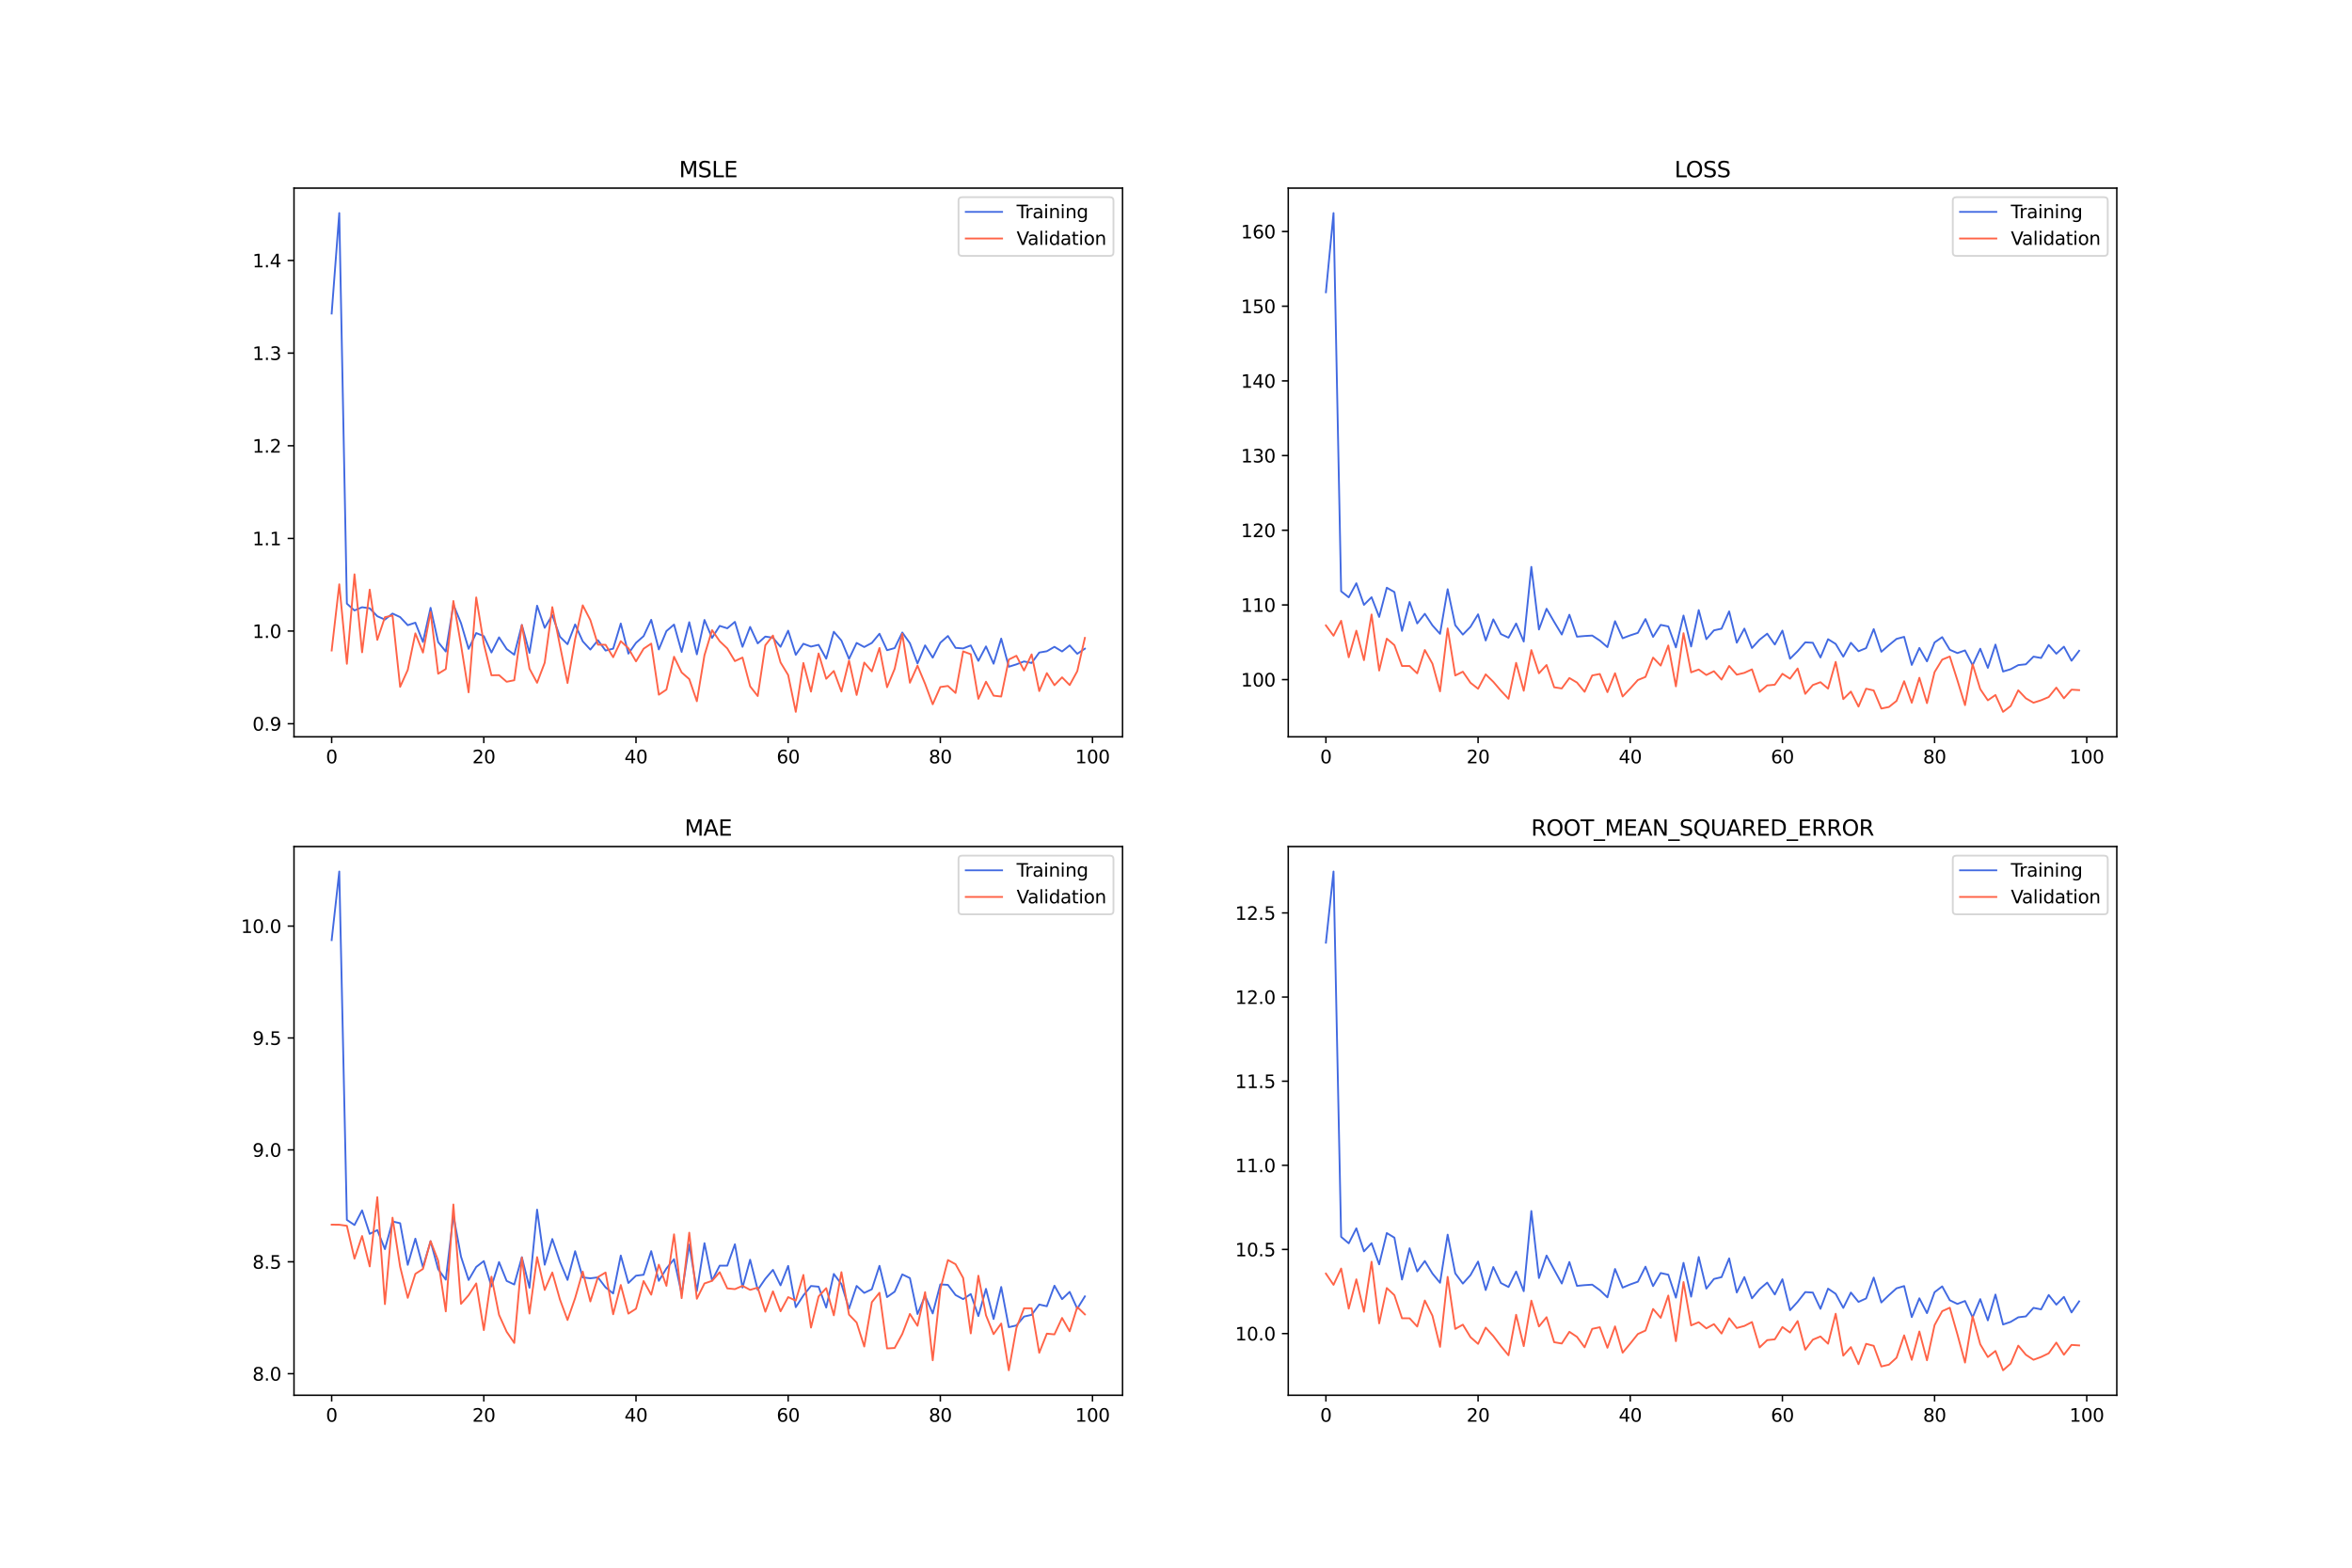 <?xml version="1.0" encoding="utf-8" standalone="no"?>
<!DOCTYPE svg PUBLIC "-//W3C//DTD SVG 1.1//EN"
  "http://www.w3.org/Graphics/SVG/1.1/DTD/svg11.dtd">
<svg xmlns:xlink="http://www.w3.org/1999/xlink" width="1296pt" height="864pt" viewBox="0 0 1296 864" xmlns="http://www.w3.org/2000/svg" version="1.1">
 <defs>
  <style type="text/css">*{stroke-linejoin: round; stroke-linecap: butt}</style>
 </defs>
 <g id="figure_1">
  <g id="patch_1">
   <path d="M 0 864 
L 1296 864 
L 1296 0 
L 0 0 
z
" style="fill: #ffffff"/>
  </g>
  <g id="axes_1">
   <g id="patch_2">
    <path d="M 162 406.08 
L 618.545 406.08 
L 618.545 103.68 
L 162 103.68 
z
" style="fill: #ffffff"/>
   </g>
   <g id="matplotlib.axis_1">
    <g id="xtick_1">
     <g id="line2d_1">
      <defs>
       <path id="m51fffd3efb" d="M 0 0 
L 0 3.5 
" style="stroke: #000000; stroke-width: 0.8"/>
      </defs>
      <g>
       <use xlink:href="#m51fffd3efb" x="182.752" y="406.08" style="stroke: #000000; stroke-width: 0.8"/>
      </g>
     </g>
     <g id="text_1">
      <!-- 0 -->
      <g transform="translate(179.571 420.678) scale(0.1 -0.1)">
       <defs>
        <path id="DejaVuSans-30" d="M 2034 4250 
Q 1547 4250 1301 3770 
Q 1056 3291 1056 2328 
Q 1056 1369 1301 889 
Q 1547 409 2034 409 
Q 2525 409 2770 889 
Q 3016 1369 3016 2328 
Q 3016 3291 2770 3770 
Q 2525 4250 2034 4250 
z
M 2034 4750 
Q 2819 4750 3233 4129 
Q 3647 3509 3647 2328 
Q 3647 1150 3233 529 
Q 2819 -91 2034 -91 
Q 1250 -91 836 529 
Q 422 1150 422 2328 
Q 422 3509 836 4129 
Q 1250 4750 2034 4750 
z
" transform="scale(0.016)"/>
       </defs>
       <use xlink:href="#DejaVuSans-30"/>
      </g>
     </g>
    </g>
    <g id="xtick_2">
     <g id="line2d_2">
      <g>
       <use xlink:href="#m51fffd3efb" x="266.599" y="406.08" style="stroke: #000000; stroke-width: 0.8"/>
      </g>
     </g>
     <g id="text_2">
      <!-- 20 -->
      <g transform="translate(260.236 420.678) scale(0.1 -0.1)">
       <defs>
        <path id="DejaVuSans-32" d="M 1228 531 
L 3431 531 
L 3431 0 
L 469 0 
L 469 531 
Q 828 903 1448 1529 
Q 2069 2156 2228 2338 
Q 2531 2678 2651 2914 
Q 2772 3150 2772 3378 
Q 2772 3750 2511 3984 
Q 2250 4219 1831 4219 
Q 1534 4219 1204 4116 
Q 875 4013 500 3803 
L 500 4441 
Q 881 4594 1212 4672 
Q 1544 4750 1819 4750 
Q 2544 4750 2975 4387 
Q 3406 4025 3406 3419 
Q 3406 3131 3298 2873 
Q 3191 2616 2906 2266 
Q 2828 2175 2409 1742 
Q 1991 1309 1228 531 
z
" transform="scale(0.016)"/>
       </defs>
       <use xlink:href="#DejaVuSans-32"/>
       <use xlink:href="#DejaVuSans-30" x="63.623"/>
      </g>
     </g>
    </g>
    <g id="xtick_3">
     <g id="line2d_3">
      <g>
       <use xlink:href="#m51fffd3efb" x="350.446" y="406.08" style="stroke: #000000; stroke-width: 0.8"/>
      </g>
     </g>
     <g id="text_3">
      <!-- 40 -->
      <g transform="translate(344.083 420.678) scale(0.1 -0.1)">
       <defs>
        <path id="DejaVuSans-34" d="M 2419 4116 
L 825 1625 
L 2419 1625 
L 2419 4116 
z
M 2253 4666 
L 3047 4666 
L 3047 1625 
L 3713 1625 
L 3713 1100 
L 3047 1100 
L 3047 0 
L 2419 0 
L 2419 1100 
L 313 1100 
L 313 1709 
L 2253 4666 
z
" transform="scale(0.016)"/>
       </defs>
       <use xlink:href="#DejaVuSans-34"/>
       <use xlink:href="#DejaVuSans-30" x="63.623"/>
      </g>
     </g>
    </g>
    <g id="xtick_4">
     <g id="line2d_4">
      <g>
       <use xlink:href="#m51fffd3efb" x="434.292" y="406.08" style="stroke: #000000; stroke-width: 0.8"/>
      </g>
     </g>
     <g id="text_4">
      <!-- 60 -->
      <g transform="translate(427.93 420.678) scale(0.1 -0.1)">
       <defs>
        <path id="DejaVuSans-36" d="M 2113 2584 
Q 1688 2584 1439 2293 
Q 1191 2003 1191 1497 
Q 1191 994 1439 701 
Q 1688 409 2113 409 
Q 2538 409 2786 701 
Q 3034 994 3034 1497 
Q 3034 2003 2786 2293 
Q 2538 2584 2113 2584 
z
M 3366 4563 
L 3366 3988 
Q 3128 4100 2886 4159 
Q 2644 4219 2406 4219 
Q 1781 4219 1451 3797 
Q 1122 3375 1075 2522 
Q 1259 2794 1537 2939 
Q 1816 3084 2150 3084 
Q 2853 3084 3261 2657 
Q 3669 2231 3669 1497 
Q 3669 778 3244 343 
Q 2819 -91 2113 -91 
Q 1303 -91 875 529 
Q 447 1150 447 2328 
Q 447 3434 972 4092 
Q 1497 4750 2381 4750 
Q 2619 4750 2861 4703 
Q 3103 4656 3366 4563 
z
" transform="scale(0.016)"/>
       </defs>
       <use xlink:href="#DejaVuSans-36"/>
       <use xlink:href="#DejaVuSans-30" x="63.623"/>
      </g>
     </g>
    </g>
    <g id="xtick_5">
     <g id="line2d_5">
      <g>
       <use xlink:href="#m51fffd3efb" x="518.139" y="406.08" style="stroke: #000000; stroke-width: 0.8"/>
      </g>
     </g>
     <g id="text_5">
      <!-- 80 -->
      <g transform="translate(511.776 420.678) scale(0.1 -0.1)">
       <defs>
        <path id="DejaVuSans-38" d="M 2034 2216 
Q 1584 2216 1326 1975 
Q 1069 1734 1069 1313 
Q 1069 891 1326 650 
Q 1584 409 2034 409 
Q 2484 409 2743 651 
Q 3003 894 3003 1313 
Q 3003 1734 2745 1975 
Q 2488 2216 2034 2216 
z
M 1403 2484 
Q 997 2584 770 2862 
Q 544 3141 544 3541 
Q 544 4100 942 4425 
Q 1341 4750 2034 4750 
Q 2731 4750 3128 4425 
Q 3525 4100 3525 3541 
Q 3525 3141 3298 2862 
Q 3072 2584 2669 2484 
Q 3125 2378 3379 2068 
Q 3634 1759 3634 1313 
Q 3634 634 3220 271 
Q 2806 -91 2034 -91 
Q 1263 -91 848 271 
Q 434 634 434 1313 
Q 434 1759 690 2068 
Q 947 2378 1403 2484 
z
M 1172 3481 
Q 1172 3119 1398 2916 
Q 1625 2713 2034 2713 
Q 2441 2713 2670 2916 
Q 2900 3119 2900 3481 
Q 2900 3844 2670 4047 
Q 2441 4250 2034 4250 
Q 1625 4250 1398 4047 
Q 1172 3844 1172 3481 
z
" transform="scale(0.016)"/>
       </defs>
       <use xlink:href="#DejaVuSans-38"/>
       <use xlink:href="#DejaVuSans-30" x="63.623"/>
      </g>
     </g>
    </g>
    <g id="xtick_6">
     <g id="line2d_6">
      <g>
       <use xlink:href="#m51fffd3efb" x="601.986" y="406.08" style="stroke: #000000; stroke-width: 0.8"/>
      </g>
     </g>
     <g id="text_6">
      <!-- 100 -->
      <g transform="translate(592.442 420.678) scale(0.1 -0.1)">
       <defs>
        <path id="DejaVuSans-31" d="M 794 531 
L 1825 531 
L 1825 4091 
L 703 3866 
L 703 4441 
L 1819 4666 
L 2450 4666 
L 2450 531 
L 3481 531 
L 3481 0 
L 794 0 
L 794 531 
z
" transform="scale(0.016)"/>
       </defs>
       <use xlink:href="#DejaVuSans-31"/>
       <use xlink:href="#DejaVuSans-30" x="63.623"/>
       <use xlink:href="#DejaVuSans-30" x="127.246"/>
      </g>
     </g>
    </g>
   </g>
   <g id="matplotlib.axis_2">
    <g id="ytick_1">
     <g id="line2d_7">
      <defs>
       <path id="m3a98ae7586" d="M 0 0 
L -3.5 0 
" style="stroke: #000000; stroke-width: 0.8"/>
      </defs>
      <g>
       <use xlink:href="#m3a98ae7586" x="162" y="398.871" style="stroke: #000000; stroke-width: 0.8"/>
      </g>
     </g>
     <g id="text_7">
      <!-- 0.9 -->
      <g transform="translate(139.097 402.67) scale(0.1 -0.1)">
       <defs>
        <path id="DejaVuSans-2e" d="M 684 794 
L 1344 794 
L 1344 0 
L 684 0 
L 684 794 
z
" transform="scale(0.016)"/>
        <path id="DejaVuSans-39" d="M 703 97 
L 703 672 
Q 941 559 1184 500 
Q 1428 441 1663 441 
Q 2288 441 2617 861 
Q 2947 1281 2994 2138 
Q 2813 1869 2534 1725 
Q 2256 1581 1919 1581 
Q 1219 1581 811 2004 
Q 403 2428 403 3163 
Q 403 3881 828 4315 
Q 1253 4750 1959 4750 
Q 2769 4750 3195 4129 
Q 3622 3509 3622 2328 
Q 3622 1225 3098 567 
Q 2575 -91 1691 -91 
Q 1453 -91 1209 -44 
Q 966 3 703 97 
z
M 1959 2075 
Q 2384 2075 2632 2365 
Q 2881 2656 2881 3163 
Q 2881 3666 2632 3958 
Q 2384 4250 1959 4250 
Q 1534 4250 1286 3958 
Q 1038 3666 1038 3163 
Q 1038 2656 1286 2365 
Q 1534 2075 1959 2075 
z
" transform="scale(0.016)"/>
       </defs>
       <use xlink:href="#DejaVuSans-30"/>
       <use xlink:href="#DejaVuSans-2e" x="63.623"/>
       <use xlink:href="#DejaVuSans-39" x="95.41"/>
      </g>
     </g>
    </g>
    <g id="ytick_2">
     <g id="line2d_8">
      <g>
       <use xlink:href="#m3a98ae7586" x="162" y="347.804" style="stroke: #000000; stroke-width: 0.8"/>
      </g>
     </g>
     <g id="text_8">
      <!-- 1.0 -->
      <g transform="translate(139.097 351.603) scale(0.1 -0.1)">
       <use xlink:href="#DejaVuSans-31"/>
       <use xlink:href="#DejaVuSans-2e" x="63.623"/>
       <use xlink:href="#DejaVuSans-30" x="95.41"/>
      </g>
     </g>
    </g>
    <g id="ytick_3">
     <g id="line2d_9">
      <g>
       <use xlink:href="#m3a98ae7586" x="162" y="296.737" style="stroke: #000000; stroke-width: 0.8"/>
      </g>
     </g>
     <g id="text_9">
      <!-- 1.1 -->
      <g transform="translate(139.097 300.536) scale(0.1 -0.1)">
       <use xlink:href="#DejaVuSans-31"/>
       <use xlink:href="#DejaVuSans-2e" x="63.623"/>
       <use xlink:href="#DejaVuSans-31" x="95.41"/>
      </g>
     </g>
    </g>
    <g id="ytick_4">
     <g id="line2d_10">
      <g>
       <use xlink:href="#m3a98ae7586" x="162" y="245.67" style="stroke: #000000; stroke-width: 0.8"/>
      </g>
     </g>
     <g id="text_10">
      <!-- 1.2 -->
      <g transform="translate(139.097 249.47) scale(0.1 -0.1)">
       <use xlink:href="#DejaVuSans-31"/>
       <use xlink:href="#DejaVuSans-2e" x="63.623"/>
       <use xlink:href="#DejaVuSans-32" x="95.41"/>
      </g>
     </g>
    </g>
    <g id="ytick_5">
     <g id="line2d_11">
      <g>
       <use xlink:href="#m3a98ae7586" x="162" y="194.604" style="stroke: #000000; stroke-width: 0.8"/>
      </g>
     </g>
     <g id="text_11">
      <!-- 1.3 -->
      <g transform="translate(139.097 198.403) scale(0.1 -0.1)">
       <defs>
        <path id="DejaVuSans-33" d="M 2597 2516 
Q 3050 2419 3304 2112 
Q 3559 1806 3559 1356 
Q 3559 666 3084 287 
Q 2609 -91 1734 -91 
Q 1441 -91 1130 -33 
Q 819 25 488 141 
L 488 750 
Q 750 597 1062 519 
Q 1375 441 1716 441 
Q 2309 441 2620 675 
Q 2931 909 2931 1356 
Q 2931 1769 2642 2001 
Q 2353 2234 1838 2234 
L 1294 2234 
L 1294 2753 
L 1863 2753 
Q 2328 2753 2575 2939 
Q 2822 3125 2822 3475 
Q 2822 3834 2567 4026 
Q 2313 4219 1838 4219 
Q 1578 4219 1281 4162 
Q 984 4106 628 3988 
L 628 4550 
Q 988 4650 1302 4700 
Q 1616 4750 1894 4750 
Q 2613 4750 3031 4423 
Q 3450 4097 3450 3541 
Q 3450 3153 3228 2886 
Q 3006 2619 2597 2516 
z
" transform="scale(0.016)"/>
       </defs>
       <use xlink:href="#DejaVuSans-31"/>
       <use xlink:href="#DejaVuSans-2e" x="63.623"/>
       <use xlink:href="#DejaVuSans-33" x="95.41"/>
      </g>
     </g>
    </g>
    <g id="ytick_6">
     <g id="line2d_12">
      <g>
       <use xlink:href="#m3a98ae7586" x="162" y="143.537" style="stroke: #000000; stroke-width: 0.8"/>
      </g>
     </g>
     <g id="text_12">
      <!-- 1.4 -->
      <g transform="translate(139.097 147.336) scale(0.1 -0.1)">
       <use xlink:href="#DejaVuSans-31"/>
       <use xlink:href="#DejaVuSans-2e" x="63.623"/>
       <use xlink:href="#DejaVuSans-34" x="95.41"/>
      </g>
     </g>
    </g>
   </g>
   <g id="line2d_13">
    <path d="M 182.752 172.8 
L 186.944 117.425 
L 191.137 332.685 
L 195.329 336.436 
L 199.521 334.663 
L 203.714 335.242 
L 207.906 339.619 
L 212.098 341.474 
L 216.291 338.143 
L 220.483 340.1 
L 224.675 344.561 
L 228.868 343.172 
L 233.06 353.833 
L 237.252 334.986 
L 241.445 353.897 
L 245.637 359.084 
L 249.829 333.215 
L 254.022 343.429 
L 258.214 357.606 
L 262.406 348.893 
L 266.599 350.593 
L 270.791 359.615 
L 274.983 351.254 
L 279.176 357.701 
L 283.368 360.832 
L 287.56 344.42 
L 291.753 359.829 
L 295.945 333.807 
L 300.137 346.019 
L 304.33 339.011 
L 308.522 350.89 
L 312.714 355.044 
L 316.907 344.141 
L 321.099 353.453 
L 325.292 358.006 
L 329.484 352.866 
L 333.676 358.546 
L 337.869 357.503 
L 342.061 343.635 
L 346.253 360.245 
L 350.446 354.292 
L 354.638 350.595 
L 358.83 341.582 
L 363.023 357.925 
L 367.215 347.808 
L 371.407 344.218 
L 375.6 359.301 
L 379.792 342.908 
L 383.984 360.628 
L 388.177 341.67 
L 392.369 351.575 
L 396.561 344.932 
L 400.754 346.273 
L 404.946 342.724 
L 409.138 356.467 
L 413.331 345.505 
L 417.523 354.593 
L 421.715 350.823 
L 425.908 351.471 
L 430.1 356.461 
L 434.292 347.575 
L 438.485 360.894 
L 442.677 354.791 
L 446.869 356.35 
L 451.062 355.371 
L 455.254 363.021 
L 459.446 348.175 
L 463.639 353.033 
L 467.831 363.116 
L 472.023 354.336 
L 476.216 356.6 
L 480.408 354.332 
L 484.6 349.265 
L 488.793 358.357 
L 492.985 357.173 
L 497.177 348.579 
L 501.37 354.49 
L 505.562 365.652 
L 509.754 355.682 
L 513.947 362.466 
L 518.139 354.223 
L 522.331 350.51 
L 526.524 357.046 
L 530.716 357.376 
L 534.908 355.709 
L 539.101 364.228 
L 543.293 356.252 
L 547.485 365.8 
L 551.678 351.946 
L 555.87 367.463 
L 560.062 366.153 
L 564.255 364.538 
L 568.447 365.384 
L 572.639 359.64 
L 576.832 358.917 
L 581.024 356.48 
L 585.216 359.05 
L 589.409 355.708 
L 593.601 360.322 
L 597.793 357.503 
" clip-path="url(#p2498a7c118)" style="fill: none; stroke: #4169e1; stroke-linecap: square"/>
   </g>
   <g id="line2d_14">
    <path d="M 182.752 358.518 
L 186.944 322.02 
L 191.137 365.852 
L 195.329 316.515 
L 199.521 359.507 
L 203.714 324.957 
L 207.906 352.661 
L 212.098 340.143 
L 216.291 339.232 
L 220.483 378.526 
L 224.675 369.209 
L 228.868 349.048 
L 233.06 359.668 
L 237.252 337.316 
L 241.445 371.313 
L 245.637 368.747 
L 249.829 331.242 
L 254.022 355.477 
L 258.214 381.562 
L 262.406 329.264 
L 266.599 354.823 
L 270.791 372.171 
L 274.983 372.097 
L 279.176 375.751 
L 283.368 374.9 
L 287.56 344.495 
L 291.753 368.526 
L 295.945 376.303 
L 300.137 365.243 
L 304.33 334.605 
L 308.522 355.708 
L 312.714 376.444 
L 316.907 352.3 
L 321.099 333.61 
L 325.292 341.725 
L 329.484 355.295 
L 333.676 355.359 
L 337.869 362.213 
L 342.061 353.363 
L 346.253 357.258 
L 350.446 364.51 
L 354.638 357.546 
L 358.83 354.708 
L 363.023 382.88 
L 367.215 380.062 
L 371.407 361.942 
L 375.6 370.605 
L 379.792 374.275 
L 383.984 386.479 
L 388.177 361.114 
L 392.369 347.288 
L 396.561 353.383 
L 400.754 357.377 
L 404.946 364.365 
L 409.138 362.389 
L 413.331 378.248 
L 417.523 383.627 
L 421.715 355.6 
L 425.908 350.268 
L 430.1 365.098 
L 434.292 372.037 
L 438.485 392.335 
L 442.677 365.384 
L 446.869 381.171 
L 451.062 360.143 
L 455.254 374.107 
L 459.446 369.781 
L 463.639 381.123 
L 467.831 364.099 
L 472.023 383.014 
L 476.216 365.149 
L 480.408 370.021 
L 484.6 357.129 
L 488.793 378.754 
L 492.985 368.597 
L 497.177 349.311 
L 501.37 376.277 
L 505.562 366.874 
L 509.754 376.895 
L 513.947 388.145 
L 518.139 378.646 
L 522.331 378.052 
L 526.524 381.915 
L 530.716 359.004 
L 534.908 360.543 
L 539.101 385.143 
L 543.293 375.705 
L 547.485 383.398 
L 551.678 383.878 
L 555.87 363.503 
L 560.062 361.423 
L 564.255 369.54 
L 568.447 360.641 
L 572.639 380.87 
L 576.832 370.964 
L 581.024 377.644 
L 585.216 373.303 
L 589.409 377.573 
L 593.601 369.9 
L 597.793 351.556 
" clip-path="url(#p2498a7c118)" style="fill: none; stroke: #ff6347; stroke-linecap: square"/>
   </g>
   <g id="patch_3">
    <path d="M 162 406.08 
L 162 103.68 
" style="fill: none; stroke: #000000; stroke-width: 0.8; stroke-linejoin: miter; stroke-linecap: square"/>
   </g>
   <g id="patch_4">
    <path d="M 618.545 406.08 
L 618.545 103.68 
" style="fill: none; stroke: #000000; stroke-width: 0.8; stroke-linejoin: miter; stroke-linecap: square"/>
   </g>
   <g id="patch_5">
    <path d="M 162 406.08 
L 618.545 406.08 
" style="fill: none; stroke: #000000; stroke-width: 0.8; stroke-linejoin: miter; stroke-linecap: square"/>
   </g>
   <g id="patch_6">
    <path d="M 162 103.68 
L 618.545 103.68 
" style="fill: none; stroke: #000000; stroke-width: 0.8; stroke-linejoin: miter; stroke-linecap: square"/>
   </g>
   <g id="text_13">
    <!-- MSLE -->
    <g transform="translate(374.152 97.68) scale(0.12 -0.12)">
     <defs>
      <path id="DejaVuSans-4d" d="M 628 4666 
L 1569 4666 
L 2759 1491 
L 3956 4666 
L 4897 4666 
L 4897 0 
L 4281 0 
L 4281 4097 
L 3078 897 
L 2444 897 
L 1241 4097 
L 1241 0 
L 628 0 
L 628 4666 
z
" transform="scale(0.016)"/>
      <path id="DejaVuSans-53" d="M 3425 4513 
L 3425 3897 
Q 3066 4069 2747 4153 
Q 2428 4238 2131 4238 
Q 1616 4238 1336 4038 
Q 1056 3838 1056 3469 
Q 1056 3159 1242 3001 
Q 1428 2844 1947 2747 
L 2328 2669 
Q 3034 2534 3370 2195 
Q 3706 1856 3706 1288 
Q 3706 609 3251 259 
Q 2797 -91 1919 -91 
Q 1588 -91 1214 -16 
Q 841 59 441 206 
L 441 856 
Q 825 641 1194 531 
Q 1563 422 1919 422 
Q 2459 422 2753 634 
Q 3047 847 3047 1241 
Q 3047 1584 2836 1778 
Q 2625 1972 2144 2069 
L 1759 2144 
Q 1053 2284 737 2584 
Q 422 2884 422 3419 
Q 422 4038 858 4394 
Q 1294 4750 2059 4750 
Q 2388 4750 2728 4690 
Q 3069 4631 3425 4513 
z
" transform="scale(0.016)"/>
      <path id="DejaVuSans-4c" d="M 628 4666 
L 1259 4666 
L 1259 531 
L 3531 531 
L 3531 0 
L 628 0 
L 628 4666 
z
" transform="scale(0.016)"/>
      <path id="DejaVuSans-45" d="M 628 4666 
L 3578 4666 
L 3578 4134 
L 1259 4134 
L 1259 2753 
L 3481 2753 
L 3481 2222 
L 1259 2222 
L 1259 531 
L 3634 531 
L 3634 0 
L 628 0 
L 628 4666 
z
" transform="scale(0.016)"/>
     </defs>
     <use xlink:href="#DejaVuSans-4d"/>
     <use xlink:href="#DejaVuSans-53" x="86.279"/>
     <use xlink:href="#DejaVuSans-4c" x="149.756"/>
     <use xlink:href="#DejaVuSans-45" x="205.469"/>
    </g>
   </g>
   <g id="legend_1">
    <g id="patch_7">
     <path d="M 530.164 141.036 
L 611.545 141.036 
Q 613.545 141.036 613.545 139.036 
L 613.545 110.68 
Q 613.545 108.68 611.545 108.68 
L 530.164 108.68 
Q 528.164 108.68 528.164 110.68 
L 528.164 139.036 
Q 528.164 141.036 530.164 141.036 
z
" style="fill: #ffffff; opacity: 0.8; stroke: #cccccc; stroke-linejoin: miter"/>
    </g>
    <g id="line2d_15">
     <path d="M 532.164 116.778 
L 542.164 116.778 
L 552.164 116.778 
" style="fill: none; stroke: #4169e1; stroke-linecap: square"/>
    </g>
    <g id="text_14">
     <!-- Training -->
     <g transform="translate(560.164 120.278) scale(0.1 -0.1)">
      <defs>
       <path id="DejaVuSans-54" d="M -19 4666 
L 3928 4666 
L 3928 4134 
L 2272 4134 
L 2272 0 
L 1638 0 
L 1638 4134 
L -19 4134 
L -19 4666 
z
" transform="scale(0.016)"/>
       <path id="DejaVuSans-72" d="M 2631 2963 
Q 2534 3019 2420 3045 
Q 2306 3072 2169 3072 
Q 1681 3072 1420 2755 
Q 1159 2438 1159 1844 
L 1159 0 
L 581 0 
L 581 3500 
L 1159 3500 
L 1159 2956 
Q 1341 3275 1631 3429 
Q 1922 3584 2338 3584 
Q 2397 3584 2469 3576 
Q 2541 3569 2628 3553 
L 2631 2963 
z
" transform="scale(0.016)"/>
       <path id="DejaVuSans-61" d="M 2194 1759 
Q 1497 1759 1228 1600 
Q 959 1441 959 1056 
Q 959 750 1161 570 
Q 1363 391 1709 391 
Q 2188 391 2477 730 
Q 2766 1069 2766 1631 
L 2766 1759 
L 2194 1759 
z
M 3341 1997 
L 3341 0 
L 2766 0 
L 2766 531 
Q 2569 213 2275 61 
Q 1981 -91 1556 -91 
Q 1019 -91 701 211 
Q 384 513 384 1019 
Q 384 1609 779 1909 
Q 1175 2209 1959 2209 
L 2766 2209 
L 2766 2266 
Q 2766 2663 2505 2880 
Q 2244 3097 1772 3097 
Q 1472 3097 1187 3025 
Q 903 2953 641 2809 
L 641 3341 
Q 956 3463 1253 3523 
Q 1550 3584 1831 3584 
Q 2591 3584 2966 3190 
Q 3341 2797 3341 1997 
z
" transform="scale(0.016)"/>
       <path id="DejaVuSans-69" d="M 603 3500 
L 1178 3500 
L 1178 0 
L 603 0 
L 603 3500 
z
M 603 4863 
L 1178 4863 
L 1178 4134 
L 603 4134 
L 603 4863 
z
" transform="scale(0.016)"/>
       <path id="DejaVuSans-6e" d="M 3513 2113 
L 3513 0 
L 2938 0 
L 2938 2094 
Q 2938 2591 2744 2837 
Q 2550 3084 2163 3084 
Q 1697 3084 1428 2787 
Q 1159 2491 1159 1978 
L 1159 0 
L 581 0 
L 581 3500 
L 1159 3500 
L 1159 2956 
Q 1366 3272 1645 3428 
Q 1925 3584 2291 3584 
Q 2894 3584 3203 3211 
Q 3513 2838 3513 2113 
z
" transform="scale(0.016)"/>
       <path id="DejaVuSans-67" d="M 2906 1791 
Q 2906 2416 2648 2759 
Q 2391 3103 1925 3103 
Q 1463 3103 1205 2759 
Q 947 2416 947 1791 
Q 947 1169 1205 825 
Q 1463 481 1925 481 
Q 2391 481 2648 825 
Q 2906 1169 2906 1791 
z
M 3481 434 
Q 3481 -459 3084 -895 
Q 2688 -1331 1869 -1331 
Q 1566 -1331 1297 -1286 
Q 1028 -1241 775 -1147 
L 775 -588 
Q 1028 -725 1275 -790 
Q 1522 -856 1778 -856 
Q 2344 -856 2625 -561 
Q 2906 -266 2906 331 
L 2906 616 
Q 2728 306 2450 153 
Q 2172 0 1784 0 
Q 1141 0 747 490 
Q 353 981 353 1791 
Q 353 2603 747 3093 
Q 1141 3584 1784 3584 
Q 2172 3584 2450 3431 
Q 2728 3278 2906 2969 
L 2906 3500 
L 3481 3500 
L 3481 434 
z
" transform="scale(0.016)"/>
      </defs>
      <use xlink:href="#DejaVuSans-54"/>
      <use xlink:href="#DejaVuSans-72" x="46.334"/>
      <use xlink:href="#DejaVuSans-61" x="87.447"/>
      <use xlink:href="#DejaVuSans-69" x="148.727"/>
      <use xlink:href="#DejaVuSans-6e" x="176.51"/>
      <use xlink:href="#DejaVuSans-69" x="239.889"/>
      <use xlink:href="#DejaVuSans-6e" x="267.672"/>
      <use xlink:href="#DejaVuSans-67" x="331.051"/>
     </g>
    </g>
    <g id="line2d_16">
     <path d="M 532.164 131.457 
L 542.164 131.457 
L 552.164 131.457 
" style="fill: none; stroke: #ff6347; stroke-linecap: square"/>
    </g>
    <g id="text_15">
     <!-- Validation -->
     <g transform="translate(560.164 134.957) scale(0.1 -0.1)">
      <defs>
       <path id="DejaVuSans-56" d="M 1831 0 
L 50 4666 
L 709 4666 
L 2188 738 
L 3669 4666 
L 4325 4666 
L 2547 0 
L 1831 0 
z
" transform="scale(0.016)"/>
       <path id="DejaVuSans-6c" d="M 603 4863 
L 1178 4863 
L 1178 0 
L 603 0 
L 603 4863 
z
" transform="scale(0.016)"/>
       <path id="DejaVuSans-64" d="M 2906 2969 
L 2906 4863 
L 3481 4863 
L 3481 0 
L 2906 0 
L 2906 525 
Q 2725 213 2448 61 
Q 2172 -91 1784 -91 
Q 1150 -91 751 415 
Q 353 922 353 1747 
Q 353 2572 751 3078 
Q 1150 3584 1784 3584 
Q 2172 3584 2448 3432 
Q 2725 3281 2906 2969 
z
M 947 1747 
Q 947 1113 1208 752 
Q 1469 391 1925 391 
Q 2381 391 2643 752 
Q 2906 1113 2906 1747 
Q 2906 2381 2643 2742 
Q 2381 3103 1925 3103 
Q 1469 3103 1208 2742 
Q 947 2381 947 1747 
z
" transform="scale(0.016)"/>
       <path id="DejaVuSans-74" d="M 1172 4494 
L 1172 3500 
L 2356 3500 
L 2356 3053 
L 1172 3053 
L 1172 1153 
Q 1172 725 1289 603 
Q 1406 481 1766 481 
L 2356 481 
L 2356 0 
L 1766 0 
Q 1100 0 847 248 
Q 594 497 594 1153 
L 594 3053 
L 172 3053 
L 172 3500 
L 594 3500 
L 594 4494 
L 1172 4494 
z
" transform="scale(0.016)"/>
       <path id="DejaVuSans-6f" d="M 1959 3097 
Q 1497 3097 1228 2736 
Q 959 2375 959 1747 
Q 959 1119 1226 758 
Q 1494 397 1959 397 
Q 2419 397 2687 759 
Q 2956 1122 2956 1747 
Q 2956 2369 2687 2733 
Q 2419 3097 1959 3097 
z
M 1959 3584 
Q 2709 3584 3137 3096 
Q 3566 2609 3566 1747 
Q 3566 888 3137 398 
Q 2709 -91 1959 -91 
Q 1206 -91 779 398 
Q 353 888 353 1747 
Q 353 2609 779 3096 
Q 1206 3584 1959 3584 
z
" transform="scale(0.016)"/>
      </defs>
      <use xlink:href="#DejaVuSans-56"/>
      <use xlink:href="#DejaVuSans-61" x="60.658"/>
      <use xlink:href="#DejaVuSans-6c" x="121.938"/>
      <use xlink:href="#DejaVuSans-69" x="149.721"/>
      <use xlink:href="#DejaVuSans-64" x="177.504"/>
      <use xlink:href="#DejaVuSans-61" x="240.98"/>
      <use xlink:href="#DejaVuSans-74" x="302.26"/>
      <use xlink:href="#DejaVuSans-69" x="341.469"/>
      <use xlink:href="#DejaVuSans-6f" x="369.252"/>
      <use xlink:href="#DejaVuSans-6e" x="430.434"/>
     </g>
    </g>
   </g>
  </g>
  <g id="axes_2">
   <g id="patch_8">
    <path d="M 709.855 406.08 
L 1166.4 406.08 
L 1166.4 103.68 
L 709.855 103.68 
z
" style="fill: #ffffff"/>
   </g>
   <g id="matplotlib.axis_3">
    <g id="xtick_7">
     <g id="line2d_17">
      <g>
       <use xlink:href="#m51fffd3efb" x="730.607" y="406.08" style="stroke: #000000; stroke-width: 0.8"/>
      </g>
     </g>
     <g id="text_16">
      <!-- 0 -->
      <g transform="translate(727.425 420.678) scale(0.1 -0.1)">
       <use xlink:href="#DejaVuSans-30"/>
      </g>
     </g>
    </g>
    <g id="xtick_8">
     <g id="line2d_18">
      <g>
       <use xlink:href="#m51fffd3efb" x="814.453" y="406.08" style="stroke: #000000; stroke-width: 0.8"/>
      </g>
     </g>
     <g id="text_17">
      <!-- 20 -->
      <g transform="translate(808.091 420.678) scale(0.1 -0.1)">
       <use xlink:href="#DejaVuSans-32"/>
       <use xlink:href="#DejaVuSans-30" x="63.623"/>
      </g>
     </g>
    </g>
    <g id="xtick_9">
     <g id="line2d_19">
      <g>
       <use xlink:href="#m51fffd3efb" x="898.3" y="406.08" style="stroke: #000000; stroke-width: 0.8"/>
      </g>
     </g>
     <g id="text_18">
      <!-- 40 -->
      <g transform="translate(891.938 420.678) scale(0.1 -0.1)">
       <use xlink:href="#DejaVuSans-34"/>
       <use xlink:href="#DejaVuSans-30" x="63.623"/>
      </g>
     </g>
    </g>
    <g id="xtick_10">
     <g id="line2d_20">
      <g>
       <use xlink:href="#m51fffd3efb" x="982.147" y="406.08" style="stroke: #000000; stroke-width: 0.8"/>
      </g>
     </g>
     <g id="text_19">
      <!-- 60 -->
      <g transform="translate(975.784 420.678) scale(0.1 -0.1)">
       <use xlink:href="#DejaVuSans-36"/>
       <use xlink:href="#DejaVuSans-30" x="63.623"/>
      </g>
     </g>
    </g>
    <g id="xtick_11">
     <g id="line2d_21">
      <g>
       <use xlink:href="#m51fffd3efb" x="1065.994" y="406.08" style="stroke: #000000; stroke-width: 0.8"/>
      </g>
     </g>
     <g id="text_20">
      <!-- 80 -->
      <g transform="translate(1059.631 420.678) scale(0.1 -0.1)">
       <use xlink:href="#DejaVuSans-38"/>
       <use xlink:href="#DejaVuSans-30" x="63.623"/>
      </g>
     </g>
    </g>
    <g id="xtick_12">
     <g id="line2d_22">
      <g>
       <use xlink:href="#m51fffd3efb" x="1149.84" y="406.08" style="stroke: #000000; stroke-width: 0.8"/>
      </g>
     </g>
     <g id="text_21">
      <!-- 100 -->
      <g transform="translate(1140.297 420.678) scale(0.1 -0.1)">
       <use xlink:href="#DejaVuSans-31"/>
       <use xlink:href="#DejaVuSans-30" x="63.623"/>
       <use xlink:href="#DejaVuSans-30" x="127.246"/>
      </g>
     </g>
    </g>
   </g>
   <g id="matplotlib.axis_4">
    <g id="ytick_7">
     <g id="line2d_23">
      <g>
       <use xlink:href="#m3a98ae7586" x="709.855" y="374.559" style="stroke: #000000; stroke-width: 0.8"/>
      </g>
     </g>
     <g id="text_22">
      <!-- 100 -->
      <g transform="translate(683.767 378.359) scale(0.1 -0.1)">
       <use xlink:href="#DejaVuSans-31"/>
       <use xlink:href="#DejaVuSans-30" x="63.623"/>
       <use xlink:href="#DejaVuSans-30" x="127.246"/>
      </g>
     </g>
    </g>
    <g id="ytick_8">
     <g id="line2d_24">
      <g>
       <use xlink:href="#m3a98ae7586" x="709.855" y="333.399" style="stroke: #000000; stroke-width: 0.8"/>
      </g>
     </g>
     <g id="text_23">
      <!-- 110 -->
      <g transform="translate(683.767 337.198) scale(0.1 -0.1)">
       <use xlink:href="#DejaVuSans-31"/>
       <use xlink:href="#DejaVuSans-31" x="63.623"/>
       <use xlink:href="#DejaVuSans-30" x="127.246"/>
      </g>
     </g>
    </g>
    <g id="ytick_9">
     <g id="line2d_25">
      <g>
       <use xlink:href="#m3a98ae7586" x="709.855" y="292.238" style="stroke: #000000; stroke-width: 0.8"/>
      </g>
     </g>
     <g id="text_24">
      <!-- 120 -->
      <g transform="translate(683.767 296.038) scale(0.1 -0.1)">
       <use xlink:href="#DejaVuSans-31"/>
       <use xlink:href="#DejaVuSans-32" x="63.623"/>
       <use xlink:href="#DejaVuSans-30" x="127.246"/>
      </g>
     </g>
    </g>
    <g id="ytick_10">
     <g id="line2d_26">
      <g>
       <use xlink:href="#m3a98ae7586" x="709.855" y="251.078" style="stroke: #000000; stroke-width: 0.8"/>
      </g>
     </g>
     <g id="text_25">
      <!-- 130 -->
      <g transform="translate(683.767 254.877) scale(0.1 -0.1)">
       <use xlink:href="#DejaVuSans-31"/>
       <use xlink:href="#DejaVuSans-33" x="63.623"/>
       <use xlink:href="#DejaVuSans-30" x="127.246"/>
      </g>
     </g>
    </g>
    <g id="ytick_11">
     <g id="line2d_27">
      <g>
       <use xlink:href="#m3a98ae7586" x="709.855" y="209.917" style="stroke: #000000; stroke-width: 0.8"/>
      </g>
     </g>
     <g id="text_26">
      <!-- 140 -->
      <g transform="translate(683.767 213.716) scale(0.1 -0.1)">
       <use xlink:href="#DejaVuSans-31"/>
       <use xlink:href="#DejaVuSans-34" x="63.623"/>
       <use xlink:href="#DejaVuSans-30" x="127.246"/>
      </g>
     </g>
    </g>
    <g id="ytick_12">
     <g id="line2d_28">
      <g>
       <use xlink:href="#m3a98ae7586" x="709.855" y="168.757" style="stroke: #000000; stroke-width: 0.8"/>
      </g>
     </g>
     <g id="text_27">
      <!-- 150 -->
      <g transform="translate(683.767 172.556) scale(0.1 -0.1)">
       <defs>
        <path id="DejaVuSans-35" d="M 691 4666 
L 3169 4666 
L 3169 4134 
L 1269 4134 
L 1269 2991 
Q 1406 3038 1543 3061 
Q 1681 3084 1819 3084 
Q 2600 3084 3056 2656 
Q 3513 2228 3513 1497 
Q 3513 744 3044 326 
Q 2575 -91 1722 -91 
Q 1428 -91 1123 -41 
Q 819 9 494 109 
L 494 744 
Q 775 591 1075 516 
Q 1375 441 1709 441 
Q 2250 441 2565 725 
Q 2881 1009 2881 1497 
Q 2881 1984 2565 2268 
Q 2250 2553 1709 2553 
Q 1456 2553 1204 2497 
Q 953 2441 691 2322 
L 691 4666 
z
" transform="scale(0.016)"/>
       </defs>
       <use xlink:href="#DejaVuSans-31"/>
       <use xlink:href="#DejaVuSans-35" x="63.623"/>
       <use xlink:href="#DejaVuSans-30" x="127.246"/>
      </g>
     </g>
    </g>
    <g id="ytick_13">
     <g id="line2d_29">
      <g>
       <use xlink:href="#m3a98ae7586" x="709.855" y="127.596" style="stroke: #000000; stroke-width: 0.8"/>
      </g>
     </g>
     <g id="text_28">
      <!-- 160 -->
      <g transform="translate(683.767 131.395) scale(0.1 -0.1)">
       <use xlink:href="#DejaVuSans-31"/>
       <use xlink:href="#DejaVuSans-36" x="63.623"/>
       <use xlink:href="#DejaVuSans-30" x="127.246"/>
      </g>
     </g>
    </g>
   </g>
   <g id="line2d_30">
    <path d="M 730.607 161.078 
L 734.799 117.425 
L 738.991 325.883 
L 743.184 329.211 
L 747.376 321.447 
L 751.568 333.358 
L 755.761 329.14 
L 759.953 340.006 
L 764.145 323.905 
L 768.338 326.289 
L 772.53 347.704 
L 776.722 331.763 
L 780.915 343.606 
L 785.107 338.288 
L 789.299 344.66 
L 793.492 349.33 
L 797.684 324.736 
L 801.876 344.57 
L 806.069 349.739 
L 810.261 345.458 
L 814.453 338.566 
L 818.646 352.985 
L 822.838 341.343 
L 827.03 349.455 
L 831.223 351.453 
L 835.415 343.633 
L 839.607 353.575 
L 843.8 312.413 
L 847.992 346.943 
L 852.184 335.489 
L 856.377 342.731 
L 860.569 349.714 
L 864.761 338.791 
L 868.954 350.89 
L 873.146 350.528 
L 877.338 350.273 
L 881.531 353.028 
L 885.723 356.641 
L 889.915 342.342 
L 894.108 351.762 
L 898.3 350.157 
L 902.492 348.794 
L 906.685 341.174 
L 910.877 351.007 
L 915.069 344.393 
L 919.262 345.258 
L 923.454 356.799 
L 927.646 339.227 
L 931.839 356.311 
L 936.031 336.237 
L 940.223 352.273 
L 944.416 347.406 
L 948.608 346.486 
L 952.8 336.947 
L 956.993 354.217 
L 961.185 346.449 
L 965.377 357.128 
L 969.57 352.554 
L 973.762 349.25 
L 977.954 355.21 
L 982.147 347.54 
L 986.339 363.037 
L 990.531 358.891 
L 994.724 354.016 
L 998.916 354.252 
L 1003.108 362.366 
L 1007.301 352.283 
L 1011.493 354.877 
L 1015.686 361.912 
L 1019.878 354.241 
L 1024.07 358.921 
L 1028.263 357.194 
L 1032.455 346.7 
L 1036.647 359.211 
L 1040.84 355.546 
L 1045.032 352.118 
L 1049.224 350.982 
L 1053.417 366.468 
L 1057.609 357.111 
L 1061.801 364.513 
L 1065.994 354.067 
L 1070.186 351.144 
L 1074.378 358.099 
L 1078.571 359.928 
L 1082.763 358.457 
L 1086.955 366.606 
L 1091.148 357.523 
L 1095.34 368.08 
L 1099.532 355.242 
L 1103.725 370.095 
L 1107.917 368.821 
L 1112.109 366.558 
L 1116.302 366.112 
L 1120.494 361.882 
L 1124.686 362.632 
L 1128.879 355.473 
L 1133.071 360.282 
L 1137.263 356.415 
L 1141.456 364.166 
L 1145.648 358.645 
" clip-path="url(#p8ac3e7546a)" style="fill: none; stroke: #4169e1; stroke-linecap: square"/>
   </g>
   <g id="line2d_31">
    <path d="M 730.607 344.695 
L 734.799 350.375 
L 738.991 342.119 
L 743.184 362.265 
L 747.376 347.587 
L 751.568 363.829 
L 755.761 338.652 
L 759.953 369.561 
L 764.145 351.983 
L 768.338 355.547 
L 772.53 367.045 
L 776.722 367.056 
L 780.915 371.107 
L 785.107 358.22 
L 789.299 365.761 
L 793.492 381.033 
L 797.684 346.338 
L 801.876 372.285 
L 806.069 370.188 
L 810.261 376.3 
L 814.453 379.588 
L 818.646 371.652 
L 822.838 375.759 
L 827.03 380.658 
L 831.223 385.124 
L 835.415 365.309 
L 839.607 380.694 
L 843.8 358.278 
L 847.992 371.077 
L 852.184 366.502 
L 856.377 378.775 
L 860.569 379.419 
L 864.761 373.689 
L 868.954 376.175 
L 873.146 381.264 
L 877.338 372.263 
L 881.531 371.448 
L 885.723 381.481 
L 889.915 371.031 
L 894.108 383.858 
L 898.3 379.442 
L 902.492 374.781 
L 906.685 373.085 
L 910.877 362.42 
L 915.069 366.826 
L 919.262 355.737 
L 923.454 378.281 
L 927.646 348.959 
L 931.839 370.547 
L 936.031 368.98 
L 940.223 372.017 
L 944.416 369.922 
L 948.608 374.554 
L 952.8 367.021 
L 956.993 371.83 
L 961.185 370.827 
L 965.377 368.897 
L 969.57 381.315 
L 973.762 377.76 
L 977.954 377.371 
L 982.147 371.34 
L 986.339 374.051 
L 990.531 368.402 
L 994.724 382.417 
L 998.916 377.54 
L 1003.108 375.975 
L 1007.301 379.511 
L 1011.493 364.798 
L 1015.686 385.308 
L 1019.878 381.142 
L 1024.07 389.42 
L 1028.263 379.557 
L 1032.455 380.543 
L 1036.647 390.501 
L 1040.84 389.636 
L 1045.032 386.3 
L 1049.224 375.429 
L 1053.417 387.311 
L 1057.609 373.537 
L 1061.801 387.522 
L 1065.994 370.408 
L 1070.186 363.531 
L 1074.378 361.817 
L 1078.571 374.944 
L 1082.763 388.618 
L 1086.955 366.085 
L 1091.148 379.77 
L 1095.34 385.966 
L 1099.532 383.04 
L 1103.725 392.335 
L 1107.917 389.11 
L 1112.109 380.436 
L 1116.302 384.869 
L 1120.494 387.285 
L 1124.686 385.93 
L 1128.879 384.16 
L 1133.071 378.967 
L 1137.263 384.847 
L 1141.456 380.087 
L 1145.648 380.343 
" clip-path="url(#p8ac3e7546a)" style="fill: none; stroke: #ff6347; stroke-linecap: square"/>
   </g>
   <g id="patch_9">
    <path d="M 709.855 406.08 
L 709.855 103.68 
" style="fill: none; stroke: #000000; stroke-width: 0.8; stroke-linejoin: miter; stroke-linecap: square"/>
   </g>
   <g id="patch_10">
    <path d="M 1166.4 406.08 
L 1166.4 103.68 
" style="fill: none; stroke: #000000; stroke-width: 0.8; stroke-linejoin: miter; stroke-linecap: square"/>
   </g>
   <g id="patch_11">
    <path d="M 709.855 406.08 
L 1166.4 406.08 
" style="fill: none; stroke: #000000; stroke-width: 0.8; stroke-linejoin: miter; stroke-linecap: square"/>
   </g>
   <g id="patch_12">
    <path d="M 709.855 103.68 
L 1166.4 103.68 
" style="fill: none; stroke: #000000; stroke-width: 0.8; stroke-linejoin: miter; stroke-linecap: square"/>
   </g>
   <g id="text_29">
    <!-- LOSS -->
    <g transform="translate(922.66 97.68) scale(0.12 -0.12)">
     <defs>
      <path id="DejaVuSans-4f" d="M 2522 4238 
Q 1834 4238 1429 3725 
Q 1025 3213 1025 2328 
Q 1025 1447 1429 934 
Q 1834 422 2522 422 
Q 3209 422 3611 934 
Q 4013 1447 4013 2328 
Q 4013 3213 3611 3725 
Q 3209 4238 2522 4238 
z
M 2522 4750 
Q 3503 4750 4090 4092 
Q 4678 3434 4678 2328 
Q 4678 1225 4090 567 
Q 3503 -91 2522 -91 
Q 1538 -91 948 565 
Q 359 1222 359 2328 
Q 359 3434 948 4092 
Q 1538 4750 2522 4750 
z
" transform="scale(0.016)"/>
     </defs>
     <use xlink:href="#DejaVuSans-4c"/>
     <use xlink:href="#DejaVuSans-4f" x="52.088"/>
     <use xlink:href="#DejaVuSans-53" x="130.799"/>
     <use xlink:href="#DejaVuSans-53" x="194.275"/>
    </g>
   </g>
   <g id="legend_2">
    <g id="patch_13">
     <path d="M 1078.019 141.036 
L 1159.4 141.036 
Q 1161.4 141.036 1161.4 139.036 
L 1161.4 110.68 
Q 1161.4 108.68 1159.4 108.68 
L 1078.019 108.68 
Q 1076.019 108.68 1076.019 110.68 
L 1076.019 139.036 
Q 1076.019 141.036 1078.019 141.036 
z
" style="fill: #ffffff; opacity: 0.8; stroke: #cccccc; stroke-linejoin: miter"/>
    </g>
    <g id="line2d_32">
     <path d="M 1080.019 116.778 
L 1090.019 116.778 
L 1100.019 116.778 
" style="fill: none; stroke: #4169e1; stroke-linecap: square"/>
    </g>
    <g id="text_30">
     <!-- Training -->
     <g transform="translate(1108.019 120.278) scale(0.1 -0.1)">
      <use xlink:href="#DejaVuSans-54"/>
      <use xlink:href="#DejaVuSans-72" x="46.334"/>
      <use xlink:href="#DejaVuSans-61" x="87.447"/>
      <use xlink:href="#DejaVuSans-69" x="148.727"/>
      <use xlink:href="#DejaVuSans-6e" x="176.51"/>
      <use xlink:href="#DejaVuSans-69" x="239.889"/>
      <use xlink:href="#DejaVuSans-6e" x="267.672"/>
      <use xlink:href="#DejaVuSans-67" x="331.051"/>
     </g>
    </g>
    <g id="line2d_33">
     <path d="M 1080.019 131.457 
L 1090.019 131.457 
L 1100.019 131.457 
" style="fill: none; stroke: #ff6347; stroke-linecap: square"/>
    </g>
    <g id="text_31">
     <!-- Validation -->
     <g transform="translate(1108.019 134.957) scale(0.1 -0.1)">
      <use xlink:href="#DejaVuSans-56"/>
      <use xlink:href="#DejaVuSans-61" x="60.658"/>
      <use xlink:href="#DejaVuSans-6c" x="121.938"/>
      <use xlink:href="#DejaVuSans-69" x="149.721"/>
      <use xlink:href="#DejaVuSans-64" x="177.504"/>
      <use xlink:href="#DejaVuSans-61" x="240.98"/>
      <use xlink:href="#DejaVuSans-74" x="302.26"/>
      <use xlink:href="#DejaVuSans-69" x="341.469"/>
      <use xlink:href="#DejaVuSans-6f" x="369.252"/>
      <use xlink:href="#DejaVuSans-6e" x="430.434"/>
     </g>
    </g>
   </g>
  </g>
  <g id="axes_3">
   <g id="patch_14">
    <path d="M 162 768.96 
L 618.545 768.96 
L 618.545 466.56 
L 162 466.56 
z
" style="fill: #ffffff"/>
   </g>
   <g id="matplotlib.axis_5">
    <g id="xtick_13">
     <g id="line2d_34">
      <g>
       <use xlink:href="#m51fffd3efb" x="182.752" y="768.96" style="stroke: #000000; stroke-width: 0.8"/>
      </g>
     </g>
     <g id="text_32">
      <!-- 0 -->
      <g transform="translate(179.571 783.558) scale(0.1 -0.1)">
       <use xlink:href="#DejaVuSans-30"/>
      </g>
     </g>
    </g>
    <g id="xtick_14">
     <g id="line2d_35">
      <g>
       <use xlink:href="#m51fffd3efb" x="266.599" y="768.96" style="stroke: #000000; stroke-width: 0.8"/>
      </g>
     </g>
     <g id="text_33">
      <!-- 20 -->
      <g transform="translate(260.236 783.558) scale(0.1 -0.1)">
       <use xlink:href="#DejaVuSans-32"/>
       <use xlink:href="#DejaVuSans-30" x="63.623"/>
      </g>
     </g>
    </g>
    <g id="xtick_15">
     <g id="line2d_36">
      <g>
       <use xlink:href="#m51fffd3efb" x="350.446" y="768.96" style="stroke: #000000; stroke-width: 0.8"/>
      </g>
     </g>
     <g id="text_34">
      <!-- 40 -->
      <g transform="translate(344.083 783.558) scale(0.1 -0.1)">
       <use xlink:href="#DejaVuSans-34"/>
       <use xlink:href="#DejaVuSans-30" x="63.623"/>
      </g>
     </g>
    </g>
    <g id="xtick_16">
     <g id="line2d_37">
      <g>
       <use xlink:href="#m51fffd3efb" x="434.292" y="768.96" style="stroke: #000000; stroke-width: 0.8"/>
      </g>
     </g>
     <g id="text_35">
      <!-- 60 -->
      <g transform="translate(427.93 783.558) scale(0.1 -0.1)">
       <use xlink:href="#DejaVuSans-36"/>
       <use xlink:href="#DejaVuSans-30" x="63.623"/>
      </g>
     </g>
    </g>
    <g id="xtick_17">
     <g id="line2d_38">
      <g>
       <use xlink:href="#m51fffd3efb" x="518.139" y="768.96" style="stroke: #000000; stroke-width: 0.8"/>
      </g>
     </g>
     <g id="text_36">
      <!-- 80 -->
      <g transform="translate(511.776 783.558) scale(0.1 -0.1)">
       <use xlink:href="#DejaVuSans-38"/>
       <use xlink:href="#DejaVuSans-30" x="63.623"/>
      </g>
     </g>
    </g>
    <g id="xtick_18">
     <g id="line2d_39">
      <g>
       <use xlink:href="#m51fffd3efb" x="601.986" y="768.96" style="stroke: #000000; stroke-width: 0.8"/>
      </g>
     </g>
     <g id="text_37">
      <!-- 100 -->
      <g transform="translate(592.442 783.558) scale(0.1 -0.1)">
       <use xlink:href="#DejaVuSans-31"/>
       <use xlink:href="#DejaVuSans-30" x="63.623"/>
       <use xlink:href="#DejaVuSans-30" x="127.246"/>
      </g>
     </g>
    </g>
   </g>
   <g id="matplotlib.axis_6">
    <g id="ytick_14">
     <g id="line2d_40">
      <g>
       <use xlink:href="#m3a98ae7586" x="162" y="757.093" style="stroke: #000000; stroke-width: 0.8"/>
      </g>
     </g>
     <g id="text_38">
      <!-- 8.0 -->
      <g transform="translate(139.097 760.892) scale(0.1 -0.1)">
       <use xlink:href="#DejaVuSans-38"/>
       <use xlink:href="#DejaVuSans-2e" x="63.623"/>
       <use xlink:href="#DejaVuSans-30" x="95.41"/>
      </g>
     </g>
    </g>
    <g id="ytick_15">
     <g id="line2d_41">
      <g>
       <use xlink:href="#m3a98ae7586" x="162" y="695.417" style="stroke: #000000; stroke-width: 0.8"/>
      </g>
     </g>
     <g id="text_39">
      <!-- 8.5 -->
      <g transform="translate(139.097 699.217) scale(0.1 -0.1)">
       <use xlink:href="#DejaVuSans-38"/>
       <use xlink:href="#DejaVuSans-2e" x="63.623"/>
       <use xlink:href="#DejaVuSans-35" x="95.41"/>
      </g>
     </g>
    </g>
    <g id="ytick_16">
     <g id="line2d_42">
      <g>
       <use xlink:href="#m3a98ae7586" x="162" y="633.742" style="stroke: #000000; stroke-width: 0.8"/>
      </g>
     </g>
     <g id="text_40">
      <!-- 9.0 -->
      <g transform="translate(139.097 637.541) scale(0.1 -0.1)">
       <use xlink:href="#DejaVuSans-39"/>
       <use xlink:href="#DejaVuSans-2e" x="63.623"/>
       <use xlink:href="#DejaVuSans-30" x="95.41"/>
      </g>
     </g>
    </g>
    <g id="ytick_17">
     <g id="line2d_43">
      <g>
       <use xlink:href="#m3a98ae7586" x="162" y="572.067" style="stroke: #000000; stroke-width: 0.8"/>
      </g>
     </g>
     <g id="text_41">
      <!-- 9.5 -->
      <g transform="translate(139.097 575.866) scale(0.1 -0.1)">
       <use xlink:href="#DejaVuSans-39"/>
       <use xlink:href="#DejaVuSans-2e" x="63.623"/>
       <use xlink:href="#DejaVuSans-35" x="95.41"/>
      </g>
     </g>
    </g>
    <g id="ytick_18">
     <g id="line2d_44">
      <g>
       <use xlink:href="#m3a98ae7586" x="162" y="510.392" style="stroke: #000000; stroke-width: 0.8"/>
      </g>
     </g>
     <g id="text_42">
      <!-- 10.0 -->
      <g transform="translate(132.734 514.191) scale(0.1 -0.1)">
       <use xlink:href="#DejaVuSans-31"/>
       <use xlink:href="#DejaVuSans-30" x="63.623"/>
       <use xlink:href="#DejaVuSans-2e" x="127.246"/>
       <use xlink:href="#DejaVuSans-30" x="159.033"/>
      </g>
     </g>
    </g>
   </g>
   <g id="line2d_45">
    <path d="M 182.752 518.132 
L 186.944 480.305 
L 191.137 672.312 
L 195.329 675.144 
L 199.521 667.078 
L 203.714 680.018 
L 207.906 677.945 
L 212.098 688.434 
L 216.291 673.191 
L 220.483 674.149 
L 224.675 697.102 
L 228.868 682.653 
L 233.06 698.359 
L 237.252 684.071 
L 241.445 699.51 
L 245.637 705.272 
L 249.829 669.841 
L 254.022 692.591 
L 258.214 705.437 
L 262.406 698.255 
L 266.599 695.013 
L 270.791 709.001 
L 274.983 695.555 
L 279.176 705.954 
L 283.368 707.924 
L 287.56 692.873 
L 291.753 709.723 
L 295.945 666.667 
L 300.137 697.039 
L 304.33 682.853 
L 308.522 695.316 
L 312.714 705.415 
L 316.907 689.563 
L 321.099 704.021 
L 325.292 704.51 
L 329.484 703.994 
L 333.676 709.505 
L 337.869 712.846 
L 342.061 691.956 
L 346.253 707.094 
L 350.446 703.082 
L 354.638 702.558 
L 358.83 689.539 
L 363.023 705.93 
L 367.215 699.109 
L 371.407 693.999 
L 375.6 713.032 
L 379.792 685.95 
L 383.984 711.531 
L 388.177 685.145 
L 392.369 705.748 
L 396.561 697.537 
L 400.754 697.542 
L 404.946 685.751 
L 409.138 709.619 
L 413.331 694.272 
L 417.523 710.884 
L 421.715 704.767 
L 425.908 699.851 
L 430.1 708.394 
L 434.292 697.659 
L 438.485 720.435 
L 442.677 713.966 
L 446.869 708.745 
L 451.062 709.135 
L 455.254 720.629 
L 459.446 702.103 
L 463.639 707.729 
L 467.831 721.228 
L 472.023 708.716 
L 476.216 712.561 
L 480.408 710.543 
L 484.6 697.632 
L 488.793 714.854 
L 492.985 711.876 
L 497.177 702.363 
L 501.37 704.383 
L 505.562 724.197 
L 509.754 714.157 
L 513.947 723.872 
L 518.139 707.85 
L 522.331 708.152 
L 526.524 713.738 
L 530.716 715.991 
L 534.908 713.184 
L 539.101 725.337 
L 543.293 710.325 
L 547.485 726.959 
L 551.678 709.288 
L 555.87 731.441 
L 560.062 730.5 
L 564.255 725.598 
L 568.447 724.654 
L 572.639 718.962 
L 576.832 719.913 
L 581.024 708.572 
L 585.216 715.999 
L 589.409 711.995 
L 593.601 721.253 
L 597.793 714.472 
" clip-path="url(#p66c6a9914e)" style="fill: none; stroke: #4169e1; stroke-linecap: square"/>
   </g>
   <g id="line2d_46">
    <path d="M 182.752 674.937 
L 186.944 674.988 
L 191.137 675.581 
L 195.329 693.687 
L 199.521 681.209 
L 203.714 697.977 
L 207.906 659.777 
L 212.098 718.753 
L 216.291 671.102 
L 220.483 698.133 
L 224.675 715.292 
L 228.868 702.071 
L 233.06 699.359 
L 237.252 684.008 
L 241.445 694.819 
L 245.637 722.754 
L 249.829 663.821 
L 254.022 718.589 
L 258.214 713.865 
L 262.406 707.329 
L 266.599 733.076 
L 270.791 703.6 
L 274.983 724.666 
L 279.176 733.967 
L 283.368 740.133 
L 287.56 693.112 
L 291.753 723.961 
L 295.945 692.841 
L 300.137 710.947 
L 304.33 701.3 
L 308.522 716.166 
L 312.714 727.501 
L 316.907 715.411 
L 321.099 700.827 
L 325.292 717.278 
L 329.484 703.829 
L 333.676 701.317 
L 337.869 724.344 
L 342.061 708.204 
L 346.253 723.991 
L 350.446 721.291 
L 354.638 706.004 
L 358.83 713.549 
L 363.023 696.994 
L 367.215 708.682 
L 371.407 680.266 
L 375.6 715.458 
L 379.792 679.356 
L 383.984 715.797 
L 388.177 707.349 
L 392.369 705.913 
L 396.561 701.146 
L 400.754 710.073 
L 404.946 710.477 
L 409.138 708.667 
L 413.331 710.885 
L 417.523 709.662 
L 421.715 722.921 
L 425.908 711.691 
L 430.1 722.71 
L 434.292 714.866 
L 438.485 716.816 
L 442.677 702.645 
L 446.869 731.679 
L 451.062 714.536 
L 455.254 709.926 
L 459.446 724.914 
L 463.639 701.112 
L 467.831 724.542 
L 472.023 728.888 
L 476.216 742.107 
L 480.408 717.672 
L 484.6 712.47 
L 488.793 743.163 
L 492.985 742.903 
L 497.177 735.195 
L 501.37 724.14 
L 505.562 730.689 
L 509.754 712.137 
L 513.947 749.704 
L 518.139 710.523 
L 522.331 694.453 
L 526.524 696.733 
L 530.716 704.315 
L 534.908 734.882 
L 539.101 703.086 
L 543.293 724.892 
L 547.485 735.294 
L 551.678 729.43 
L 555.87 755.215 
L 560.062 731.857 
L 564.255 721.035 
L 568.447 721.042 
L 572.639 745.559 
L 576.832 735.006 
L 581.024 735.427 
L 585.216 726.355 
L 589.409 733.723 
L 593.601 720.341 
L 597.793 724.411 
" clip-path="url(#p66c6a9914e)" style="fill: none; stroke: #ff6347; stroke-linecap: square"/>
   </g>
   <g id="patch_15">
    <path d="M 162 768.96 
L 162 466.56 
" style="fill: none; stroke: #000000; stroke-width: 0.8; stroke-linejoin: miter; stroke-linecap: square"/>
   </g>
   <g id="patch_16">
    <path d="M 618.545 768.96 
L 618.545 466.56 
" style="fill: none; stroke: #000000; stroke-width: 0.8; stroke-linejoin: miter; stroke-linecap: square"/>
   </g>
   <g id="patch_17">
    <path d="M 162 768.96 
L 618.545 768.96 
" style="fill: none; stroke: #000000; stroke-width: 0.8; stroke-linejoin: miter; stroke-linecap: square"/>
   </g>
   <g id="patch_18">
    <path d="M 162 466.56 
L 618.545 466.56 
" style="fill: none; stroke: #000000; stroke-width: 0.8; stroke-linejoin: miter; stroke-linecap: square"/>
   </g>
   <g id="text_43">
    <!-- MAE -->
    <g transform="translate(377.2 460.56) scale(0.12 -0.12)">
     <defs>
      <path id="DejaVuSans-41" d="M 2188 4044 
L 1331 1722 
L 3047 1722 
L 2188 4044 
z
M 1831 4666 
L 2547 4666 
L 4325 0 
L 3669 0 
L 3244 1197 
L 1141 1197 
L 716 0 
L 50 0 
L 1831 4666 
z
" transform="scale(0.016)"/>
     </defs>
     <use xlink:href="#DejaVuSans-4d"/>
     <use xlink:href="#DejaVuSans-41" x="86.279"/>
     <use xlink:href="#DejaVuSans-45" x="154.688"/>
    </g>
   </g>
   <g id="legend_3">
    <g id="patch_19">
     <path d="M 530.164 503.916 
L 611.545 503.916 
Q 613.545 503.916 613.545 501.916 
L 613.545 473.56 
Q 613.545 471.56 611.545 471.56 
L 530.164 471.56 
Q 528.164 471.56 528.164 473.56 
L 528.164 501.916 
Q 528.164 503.916 530.164 503.916 
z
" style="fill: #ffffff; opacity: 0.8; stroke: #cccccc; stroke-linejoin: miter"/>
    </g>
    <g id="line2d_47">
     <path d="M 532.164 479.658 
L 542.164 479.658 
L 552.164 479.658 
" style="fill: none; stroke: #4169e1; stroke-linecap: square"/>
    </g>
    <g id="text_44">
     <!-- Training -->
     <g transform="translate(560.164 483.158) scale(0.1 -0.1)">
      <use xlink:href="#DejaVuSans-54"/>
      <use xlink:href="#DejaVuSans-72" x="46.334"/>
      <use xlink:href="#DejaVuSans-61" x="87.447"/>
      <use xlink:href="#DejaVuSans-69" x="148.727"/>
      <use xlink:href="#DejaVuSans-6e" x="176.51"/>
      <use xlink:href="#DejaVuSans-69" x="239.889"/>
      <use xlink:href="#DejaVuSans-6e" x="267.672"/>
      <use xlink:href="#DejaVuSans-67" x="331.051"/>
     </g>
    </g>
    <g id="line2d_48">
     <path d="M 532.164 494.337 
L 542.164 494.337 
L 552.164 494.337 
" style="fill: none; stroke: #ff6347; stroke-linecap: square"/>
    </g>
    <g id="text_45">
     <!-- Validation -->
     <g transform="translate(560.164 497.837) scale(0.1 -0.1)">
      <use xlink:href="#DejaVuSans-56"/>
      <use xlink:href="#DejaVuSans-61" x="60.658"/>
      <use xlink:href="#DejaVuSans-6c" x="121.938"/>
      <use xlink:href="#DejaVuSans-69" x="149.721"/>
      <use xlink:href="#DejaVuSans-64" x="177.504"/>
      <use xlink:href="#DejaVuSans-61" x="240.98"/>
      <use xlink:href="#DejaVuSans-74" x="302.26"/>
      <use xlink:href="#DejaVuSans-69" x="341.469"/>
      <use xlink:href="#DejaVuSans-6f" x="369.252"/>
      <use xlink:href="#DejaVuSans-6e" x="430.434"/>
     </g>
    </g>
   </g>
  </g>
  <g id="axes_4">
   <g id="patch_20">
    <path d="M 709.855 768.96 
L 1166.4 768.96 
L 1166.4 466.56 
L 709.855 466.56 
z
" style="fill: #ffffff"/>
   </g>
   <g id="matplotlib.axis_7">
    <g id="xtick_19">
     <g id="line2d_49">
      <g>
       <use xlink:href="#m51fffd3efb" x="730.607" y="768.96" style="stroke: #000000; stroke-width: 0.8"/>
      </g>
     </g>
     <g id="text_46">
      <!-- 0 -->
      <g transform="translate(727.425 783.558) scale(0.1 -0.1)">
       <use xlink:href="#DejaVuSans-30"/>
      </g>
     </g>
    </g>
    <g id="xtick_20">
     <g id="line2d_50">
      <g>
       <use xlink:href="#m51fffd3efb" x="814.453" y="768.96" style="stroke: #000000; stroke-width: 0.8"/>
      </g>
     </g>
     <g id="text_47">
      <!-- 20 -->
      <g transform="translate(808.091 783.558) scale(0.1 -0.1)">
       <use xlink:href="#DejaVuSans-32"/>
       <use xlink:href="#DejaVuSans-30" x="63.623"/>
      </g>
     </g>
    </g>
    <g id="xtick_21">
     <g id="line2d_51">
      <g>
       <use xlink:href="#m51fffd3efb" x="898.3" y="768.96" style="stroke: #000000; stroke-width: 0.8"/>
      </g>
     </g>
     <g id="text_48">
      <!-- 40 -->
      <g transform="translate(891.938 783.558) scale(0.1 -0.1)">
       <use xlink:href="#DejaVuSans-34"/>
       <use xlink:href="#DejaVuSans-30" x="63.623"/>
      </g>
     </g>
    </g>
    <g id="xtick_22">
     <g id="line2d_52">
      <g>
       <use xlink:href="#m51fffd3efb" x="982.147" y="768.96" style="stroke: #000000; stroke-width: 0.8"/>
      </g>
     </g>
     <g id="text_49">
      <!-- 60 -->
      <g transform="translate(975.784 783.558) scale(0.1 -0.1)">
       <use xlink:href="#DejaVuSans-36"/>
       <use xlink:href="#DejaVuSans-30" x="63.623"/>
      </g>
     </g>
    </g>
    <g id="xtick_23">
     <g id="line2d_53">
      <g>
       <use xlink:href="#m51fffd3efb" x="1065.994" y="768.96" style="stroke: #000000; stroke-width: 0.8"/>
      </g>
     </g>
     <g id="text_50">
      <!-- 80 -->
      <g transform="translate(1059.631 783.558) scale(0.1 -0.1)">
       <use xlink:href="#DejaVuSans-38"/>
       <use xlink:href="#DejaVuSans-30" x="63.623"/>
      </g>
     </g>
    </g>
    <g id="xtick_24">
     <g id="line2d_54">
      <g>
       <use xlink:href="#m51fffd3efb" x="1149.84" y="768.96" style="stroke: #000000; stroke-width: 0.8"/>
      </g>
     </g>
     <g id="text_51">
      <!-- 100 -->
      <g transform="translate(1140.297 783.558) scale(0.1 -0.1)">
       <use xlink:href="#DejaVuSans-31"/>
       <use xlink:href="#DejaVuSans-30" x="63.623"/>
       <use xlink:href="#DejaVuSans-30" x="127.246"/>
      </g>
     </g>
    </g>
   </g>
   <g id="matplotlib.axis_8">
    <g id="ytick_19">
     <g id="line2d_55">
      <g>
       <use xlink:href="#m3a98ae7586" x="709.855" y="734.972" style="stroke: #000000; stroke-width: 0.8"/>
      </g>
     </g>
     <g id="text_52">
      <!-- 10.0 -->
      <g transform="translate(680.589 738.771) scale(0.1 -0.1)">
       <use xlink:href="#DejaVuSans-31"/>
       <use xlink:href="#DejaVuSans-30" x="63.623"/>
       <use xlink:href="#DejaVuSans-2e" x="127.246"/>
       <use xlink:href="#DejaVuSans-30" x="159.033"/>
      </g>
     </g>
    </g>
    <g id="ytick_20">
     <g id="line2d_56">
      <g>
       <use xlink:href="#m3a98ae7586" x="709.855" y="688.608" style="stroke: #000000; stroke-width: 0.8"/>
      </g>
     </g>
     <g id="text_53">
      <!-- 10.5 -->
      <g transform="translate(680.589 692.407) scale(0.1 -0.1)">
       <use xlink:href="#DejaVuSans-31"/>
       <use xlink:href="#DejaVuSans-30" x="63.623"/>
       <use xlink:href="#DejaVuSans-2e" x="127.246"/>
       <use xlink:href="#DejaVuSans-35" x="159.033"/>
      </g>
     </g>
    </g>
    <g id="ytick_21">
     <g id="line2d_57">
      <g>
       <use xlink:href="#m3a98ae7586" x="709.855" y="642.245" style="stroke: #000000; stroke-width: 0.8"/>
      </g>
     </g>
     <g id="text_54">
      <!-- 11.0 -->
      <g transform="translate(680.589 646.044) scale(0.1 -0.1)">
       <use xlink:href="#DejaVuSans-31"/>
       <use xlink:href="#DejaVuSans-31" x="63.623"/>
       <use xlink:href="#DejaVuSans-2e" x="127.246"/>
       <use xlink:href="#DejaVuSans-30" x="159.033"/>
      </g>
     </g>
    </g>
    <g id="ytick_22">
     <g id="line2d_58">
      <g>
       <use xlink:href="#m3a98ae7586" x="709.855" y="595.881" style="stroke: #000000; stroke-width: 0.8"/>
      </g>
     </g>
     <g id="text_55">
      <!-- 11.5 -->
      <g transform="translate(680.589 599.68) scale(0.1 -0.1)">
       <use xlink:href="#DejaVuSans-31"/>
       <use xlink:href="#DejaVuSans-31" x="63.623"/>
       <use xlink:href="#DejaVuSans-2e" x="127.246"/>
       <use xlink:href="#DejaVuSans-35" x="159.033"/>
      </g>
     </g>
    </g>
    <g id="ytick_23">
     <g id="line2d_59">
      <g>
       <use xlink:href="#m3a98ae7586" x="709.855" y="549.518" style="stroke: #000000; stroke-width: 0.8"/>
      </g>
     </g>
     <g id="text_56">
      <!-- 12.0 -->
      <g transform="translate(680.589 553.317) scale(0.1 -0.1)">
       <use xlink:href="#DejaVuSans-31"/>
       <use xlink:href="#DejaVuSans-32" x="63.623"/>
       <use xlink:href="#DejaVuSans-2e" x="127.246"/>
       <use xlink:href="#DejaVuSans-30" x="159.033"/>
      </g>
     </g>
    </g>
    <g id="ytick_24">
     <g id="line2d_60">
      <g>
       <use xlink:href="#m3a98ae7586" x="709.855" y="503.154" style="stroke: #000000; stroke-width: 0.8"/>
      </g>
     </g>
     <g id="text_57">
      <!-- 12.5 -->
      <g transform="translate(680.589 506.954) scale(0.1 -0.1)">
       <use xlink:href="#DejaVuSans-31"/>
       <use xlink:href="#DejaVuSans-32" x="63.623"/>
       <use xlink:href="#DejaVuSans-2e" x="127.246"/>
       <use xlink:href="#DejaVuSans-35" x="159.033"/>
      </g>
     </g>
    </g>
   </g>
   <g id="line2d_61">
    <path d="M 730.607 519.532 
L 734.799 480.305 
L 738.991 681.674 
L 743.184 685.226 
L 747.376 676.96 
L 751.568 689.669 
L 755.761 685.149 
L 759.953 696.835 
L 764.145 679.569 
L 768.338 682.106 
L 772.53 705.199 
L 776.722 687.958 
L 780.915 700.738 
L 785.107 694.978 
L 789.299 701.883 
L 793.492 706.976 
L 797.684 680.453 
L 801.876 701.786 
L 806.069 707.423 
L 810.261 702.752 
L 814.453 695.278 
L 818.646 710.981 
L 822.838 698.283 
L 827.03 707.112 
L 831.223 709.3 
L 835.415 700.767 
L 839.607 711.628 
L 843.8 667.429 
L 847.992 704.369 
L 852.184 691.96 
L 856.377 699.788 
L 860.569 707.395 
L 864.761 695.521 
L 868.954 708.683 
L 873.146 708.286 
L 877.338 708.008 
L 881.531 711.027 
L 885.723 715.003 
L 889.915 699.365 
L 894.108 709.638 
L 898.3 707.881 
L 902.492 706.389 
L 906.685 698.099 
L 910.877 708.812 
L 915.069 701.593 
L 919.262 702.534 
L 923.454 715.178 
L 927.646 695.992 
L 931.839 714.64 
L 936.031 692.766 
L 940.223 710.199 
L 944.416 704.874 
L 948.608 703.871 
L 952.8 693.531 
L 956.993 712.334 
L 961.185 703.83 
L 965.377 715.541 
L 969.57 710.508 
L 973.762 706.889 
L 977.954 713.426 
L 982.147 705.02 
L 986.339 722.083 
L 990.531 717.487 
L 994.724 712.113 
L 998.916 712.373 
L 1003.108 721.338 
L 1007.301 710.209 
L 1011.493 713.06 
L 1015.686 720.834 
L 1019.878 712.36 
L 1024.07 717.52 
L 1028.263 715.613 
L 1032.455 704.104 
L 1036.647 717.841 
L 1040.84 713.797 
L 1045.032 710.029 
L 1049.224 708.784 
L 1053.417 725.901 
L 1057.609 715.522 
L 1061.801 723.723 
L 1065.994 712.169 
L 1070.186 708.961 
L 1074.378 716.612 
L 1078.571 718.635 
L 1082.763 717.008 
L 1086.955 726.056 
L 1091.148 715.977 
L 1095.34 727.702 
L 1099.532 713.462 
L 1103.725 729.956 
L 1107.917 728.53 
L 1112.109 726.002 
L 1116.302 725.505 
L 1120.494 720.8 
L 1124.686 721.632 
L 1128.879 713.716 
L 1133.071 719.027 
L 1137.263 714.754 
L 1141.456 723.337 
L 1145.648 717.215 
" clip-path="url(#p4ab5f7d7cb)" style="fill: none; stroke: #4169e1; stroke-linecap: square"/>
   </g>
   <g id="line2d_62">
    <path d="M 730.607 701.921 
L 734.799 708.119 
L 738.991 699.124 
L 743.184 721.225 
L 747.376 705.072 
L 751.568 722.963 
L 755.761 695.371 
L 759.953 729.358 
L 764.145 709.881 
L 768.338 713.798 
L 772.53 726.546 
L 776.722 726.558 
L 780.915 731.091 
L 785.107 716.746 
L 789.299 725.113 
L 793.492 742.292 
L 797.684 703.71 
L 801.876 732.413 
L 806.069 730.061 
L 810.261 736.934 
L 814.453 740.653 
L 818.646 731.702 
L 822.838 736.324 
L 827.03 741.867 
L 831.223 746.949 
L 835.415 724.609 
L 839.607 741.908 
L 843.8 716.81 
L 847.992 731.057 
L 852.184 725.94 
L 856.377 739.732 
L 860.569 740.462 
L 864.761 733.992 
L 868.954 736.793 
L 873.146 742.555 
L 877.338 732.388 
L 881.531 731.473 
L 885.723 742.802 
L 889.915 731.005 
L 894.108 745.505 
L 898.3 740.488 
L 902.492 735.222 
L 906.685 733.312 
L 910.877 721.398 
L 915.069 726.301 
L 919.262 714.007 
L 923.454 739.174 
L 927.646 706.57 
L 931.839 730.462 
L 936.031 728.709 
L 940.223 732.113 
L 944.416 729.762 
L 948.608 734.966 
L 952.8 726.519 
L 956.993 731.902 
L 961.185 730.777 
L 965.377 728.615 
L 969.57 742.612 
L 973.762 738.584 
L 977.954 738.144 
L 982.147 731.352 
L 986.339 734.4 
L 990.531 728.062 
L 994.724 743.865 
L 998.916 738.335 
L 1003.108 736.568 
L 1007.301 740.566 
L 1011.493 724.04 
L 1015.686 747.159 
L 1019.878 742.416 
L 1024.07 751.864 
L 1028.263 740.618 
L 1032.455 741.736 
L 1036.647 753.105 
L 1040.84 752.112 
L 1045.032 748.292 
L 1049.224 735.952 
L 1053.417 749.448 
L 1057.609 733.821 
L 1061.801 749.69 
L 1065.994 730.307 
L 1070.186 722.631 
L 1074.378 720.728 
L 1078.571 735.405 
L 1082.763 750.945 
L 1086.955 725.474 
L 1091.148 740.859 
L 1095.34 747.91 
L 1099.532 744.574 
L 1103.725 755.215 
L 1107.917 751.509 
L 1112.109 741.615 
L 1116.302 746.659 
L 1120.494 749.418 
L 1124.686 747.87 
L 1128.879 745.85 
L 1133.071 739.95 
L 1137.263 746.633 
L 1141.456 741.219 
L 1145.648 741.509 
" clip-path="url(#p4ab5f7d7cb)" style="fill: none; stroke: #ff6347; stroke-linecap: square"/>
   </g>
   <g id="patch_21">
    <path d="M 709.855 768.96 
L 709.855 466.56 
" style="fill: none; stroke: #000000; stroke-width: 0.8; stroke-linejoin: miter; stroke-linecap: square"/>
   </g>
   <g id="patch_22">
    <path d="M 1166.4 768.96 
L 1166.4 466.56 
" style="fill: none; stroke: #000000; stroke-width: 0.8; stroke-linejoin: miter; stroke-linecap: square"/>
   </g>
   <g id="patch_23">
    <path d="M 709.855 768.96 
L 1166.4 768.96 
" style="fill: none; stroke: #000000; stroke-width: 0.8; stroke-linejoin: miter; stroke-linecap: square"/>
   </g>
   <g id="patch_24">
    <path d="M 709.855 466.56 
L 1166.4 466.56 
" style="fill: none; stroke: #000000; stroke-width: 0.8; stroke-linejoin: miter; stroke-linecap: square"/>
   </g>
   <g id="text_58">
    <!-- ROOT_MEAN_SQUARED_ERROR -->
    <g transform="translate(843.656 460.56) scale(0.12 -0.12)">
     <defs>
      <path id="DejaVuSans-52" d="M 2841 2188 
Q 3044 2119 3236 1894 
Q 3428 1669 3622 1275 
L 4263 0 
L 3584 0 
L 2988 1197 
Q 2756 1666 2539 1819 
Q 2322 1972 1947 1972 
L 1259 1972 
L 1259 0 
L 628 0 
L 628 4666 
L 2053 4666 
Q 2853 4666 3247 4331 
Q 3641 3997 3641 3322 
Q 3641 2881 3436 2590 
Q 3231 2300 2841 2188 
z
M 1259 4147 
L 1259 2491 
L 2053 2491 
Q 2509 2491 2742 2702 
Q 2975 2913 2975 3322 
Q 2975 3731 2742 3939 
Q 2509 4147 2053 4147 
L 1259 4147 
z
" transform="scale(0.016)"/>
      <path id="DejaVuSans-5f" d="M 3263 -1063 
L 3263 -1509 
L -63 -1509 
L -63 -1063 
L 3263 -1063 
z
" transform="scale(0.016)"/>
      <path id="DejaVuSans-4e" d="M 628 4666 
L 1478 4666 
L 3547 763 
L 3547 4666 
L 4159 4666 
L 4159 0 
L 3309 0 
L 1241 3903 
L 1241 0 
L 628 0 
L 628 4666 
z
" transform="scale(0.016)"/>
      <path id="DejaVuSans-51" d="M 2522 4238 
Q 1834 4238 1429 3725 
Q 1025 3213 1025 2328 
Q 1025 1447 1429 934 
Q 1834 422 2522 422 
Q 3209 422 3611 934 
Q 4013 1447 4013 2328 
Q 4013 3213 3611 3725 
Q 3209 4238 2522 4238 
z
M 3406 84 
L 4238 -825 
L 3475 -825 
L 2784 -78 
Q 2681 -84 2626 -87 
Q 2572 -91 2522 -91 
Q 1538 -91 948 567 
Q 359 1225 359 2328 
Q 359 3434 948 4092 
Q 1538 4750 2522 4750 
Q 3503 4750 4090 4092 
Q 4678 3434 4678 2328 
Q 4678 1516 4351 937 
Q 4025 359 3406 84 
z
" transform="scale(0.016)"/>
      <path id="DejaVuSans-55" d="M 556 4666 
L 1191 4666 
L 1191 1831 
Q 1191 1081 1462 751 
Q 1734 422 2344 422 
Q 2950 422 3222 751 
Q 3494 1081 3494 1831 
L 3494 4666 
L 4128 4666 
L 4128 1753 
Q 4128 841 3676 375 
Q 3225 -91 2344 -91 
Q 1459 -91 1007 375 
Q 556 841 556 1753 
L 556 4666 
z
" transform="scale(0.016)"/>
      <path id="DejaVuSans-44" d="M 1259 4147 
L 1259 519 
L 2022 519 
Q 2988 519 3436 956 
Q 3884 1394 3884 2338 
Q 3884 3275 3436 3711 
Q 2988 4147 2022 4147 
L 1259 4147 
z
M 628 4666 
L 1925 4666 
Q 3281 4666 3915 4102 
Q 4550 3538 4550 2338 
Q 4550 1131 3912 565 
Q 3275 0 1925 0 
L 628 0 
L 628 4666 
z
" transform="scale(0.016)"/>
     </defs>
     <use xlink:href="#DejaVuSans-52"/>
     <use xlink:href="#DejaVuSans-4f" x="69.482"/>
     <use xlink:href="#DejaVuSans-4f" x="148.193"/>
     <use xlink:href="#DejaVuSans-54" x="226.904"/>
     <use xlink:href="#DejaVuSans-5f" x="287.988"/>
     <use xlink:href="#DejaVuSans-4d" x="337.988"/>
     <use xlink:href="#DejaVuSans-45" x="424.268"/>
     <use xlink:href="#DejaVuSans-41" x="487.451"/>
     <use xlink:href="#DejaVuSans-4e" x="555.859"/>
     <use xlink:href="#DejaVuSans-5f" x="630.664"/>
     <use xlink:href="#DejaVuSans-53" x="680.664"/>
     <use xlink:href="#DejaVuSans-51" x="744.141"/>
     <use xlink:href="#DejaVuSans-55" x="822.852"/>
     <use xlink:href="#DejaVuSans-41" x="896.045"/>
     <use xlink:href="#DejaVuSans-52" x="964.453"/>
     <use xlink:href="#DejaVuSans-45" x="1033.936"/>
     <use xlink:href="#DejaVuSans-44" x="1097.119"/>
     <use xlink:href="#DejaVuSans-5f" x="1174.121"/>
     <use xlink:href="#DejaVuSans-45" x="1224.121"/>
     <use xlink:href="#DejaVuSans-52" x="1287.305"/>
     <use xlink:href="#DejaVuSans-52" x="1356.787"/>
     <use xlink:href="#DejaVuSans-4f" x="1426.27"/>
     <use xlink:href="#DejaVuSans-52" x="1504.98"/>
    </g>
   </g>
   <g id="legend_4">
    <g id="patch_25">
     <path d="M 1078.019 503.916 
L 1159.4 503.916 
Q 1161.4 503.916 1161.4 501.916 
L 1161.4 473.56 
Q 1161.4 471.56 1159.4 471.56 
L 1078.019 471.56 
Q 1076.019 471.56 1076.019 473.56 
L 1076.019 501.916 
Q 1076.019 503.916 1078.019 503.916 
z
" style="fill: #ffffff; opacity: 0.8; stroke: #cccccc; stroke-linejoin: miter"/>
    </g>
    <g id="line2d_63">
     <path d="M 1080.019 479.658 
L 1090.019 479.658 
L 1100.019 479.658 
" style="fill: none; stroke: #4169e1; stroke-linecap: square"/>
    </g>
    <g id="text_59">
     <!-- Training -->
     <g transform="translate(1108.019 483.158) scale(0.1 -0.1)">
      <use xlink:href="#DejaVuSans-54"/>
      <use xlink:href="#DejaVuSans-72" x="46.334"/>
      <use xlink:href="#DejaVuSans-61" x="87.447"/>
      <use xlink:href="#DejaVuSans-69" x="148.727"/>
      <use xlink:href="#DejaVuSans-6e" x="176.51"/>
      <use xlink:href="#DejaVuSans-69" x="239.889"/>
      <use xlink:href="#DejaVuSans-6e" x="267.672"/>
      <use xlink:href="#DejaVuSans-67" x="331.051"/>
     </g>
    </g>
    <g id="line2d_64">
     <path d="M 1080.019 494.337 
L 1090.019 494.337 
L 1100.019 494.337 
" style="fill: none; stroke: #ff6347; stroke-linecap: square"/>
    </g>
    <g id="text_60">
     <!-- Validation -->
     <g transform="translate(1108.019 497.837) scale(0.1 -0.1)">
      <use xlink:href="#DejaVuSans-56"/>
      <use xlink:href="#DejaVuSans-61" x="60.658"/>
      <use xlink:href="#DejaVuSans-6c" x="121.938"/>
      <use xlink:href="#DejaVuSans-69" x="149.721"/>
      <use xlink:href="#DejaVuSans-64" x="177.504"/>
      <use xlink:href="#DejaVuSans-61" x="240.98"/>
      <use xlink:href="#DejaVuSans-74" x="302.26"/>
      <use xlink:href="#DejaVuSans-69" x="341.469"/>
      <use xlink:href="#DejaVuSans-6f" x="369.252"/>
      <use xlink:href="#DejaVuSans-6e" x="430.434"/>
     </g>
    </g>
   </g>
  </g>
 </g>
 <defs>
  <clipPath id="p2498a7c118">
   <rect x="162" y="103.68" width="456.545" height="302.4"/>
  </clipPath>
  <clipPath id="p8ac3e7546a">
   <rect x="709.855" y="103.68" width="456.545" height="302.4"/>
  </clipPath>
  <clipPath id="p66c6a9914e">
   <rect x="162" y="466.56" width="456.545" height="302.4"/>
  </clipPath>
  <clipPath id="p4ab5f7d7cb">
   <rect x="709.855" y="466.56" width="456.545" height="302.4"/>
  </clipPath>
 </defs>
</svg>
